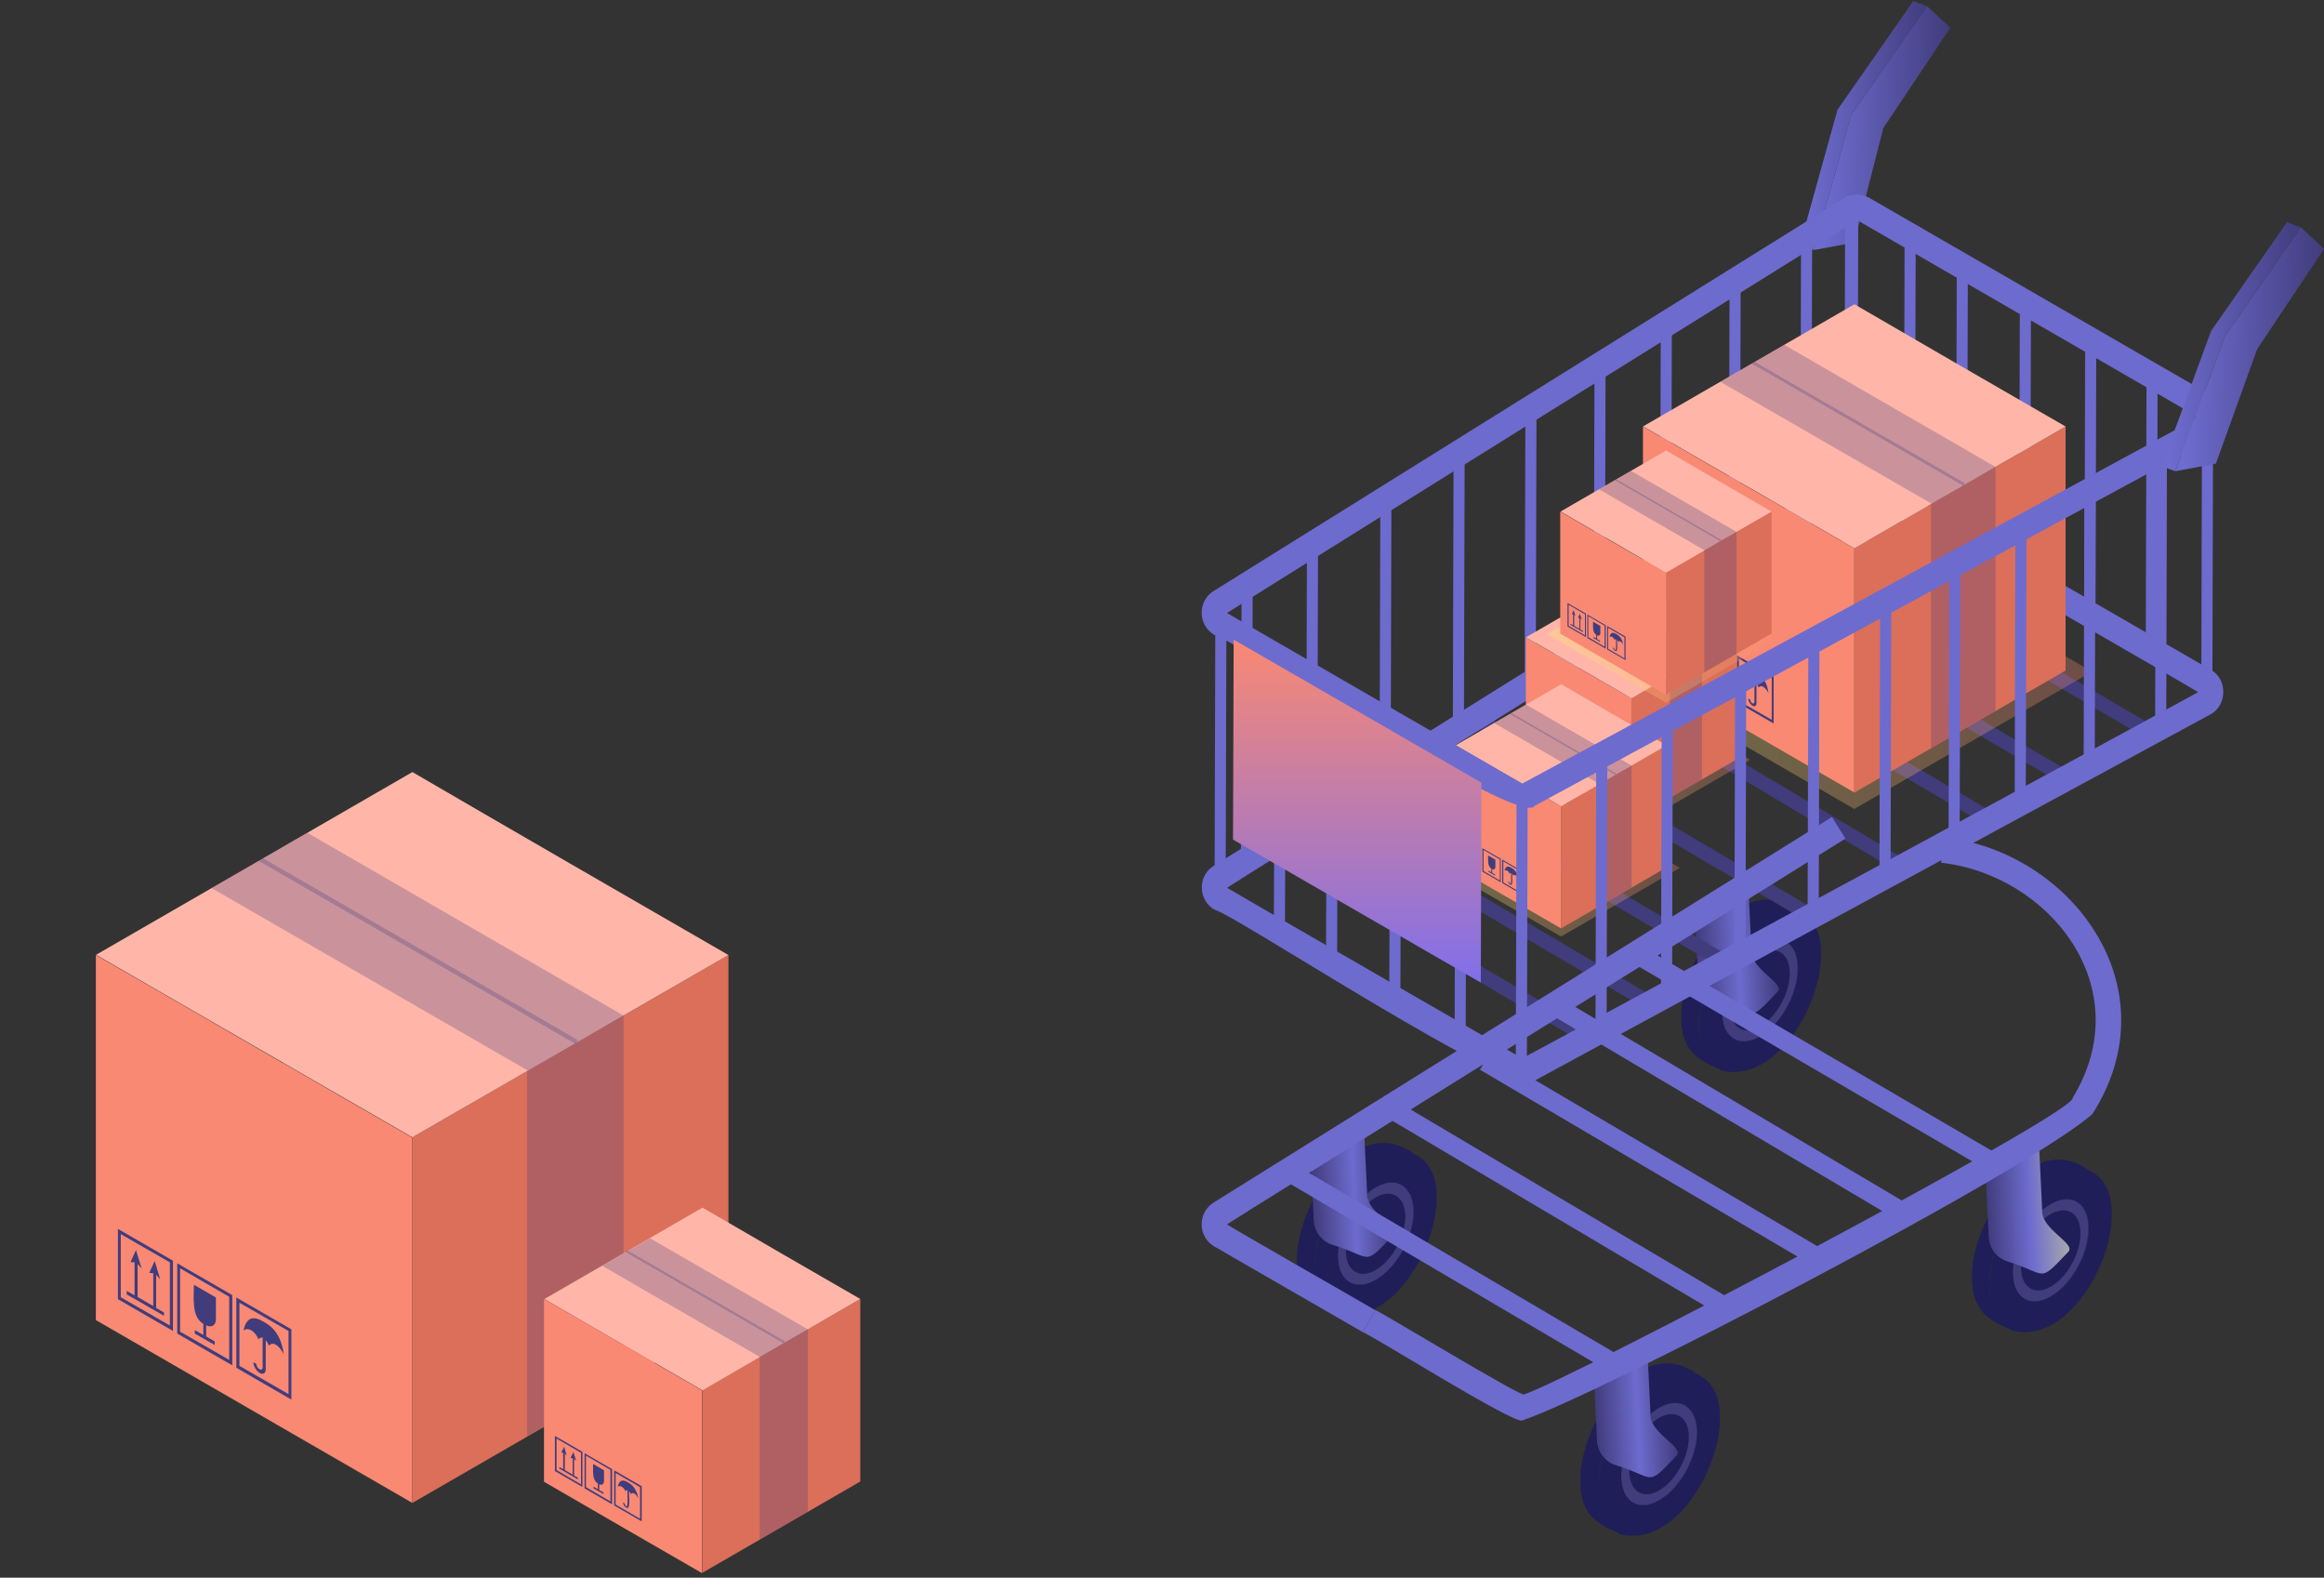<svg width="389" height="264" viewBox="0 0 389 264" fill="none" xmlns="http://www.w3.org/2000/svg">
<rect x="0" y="0" width="389" height="264" fill="#333333" stroke="none"/>
<path d="M326.457 4.644L315.233 21.438L310.351 40.595L303.584 41.842L309.873 19.21L321.999 1.831L322.556 1.035L326.457 4.644Z" fill="url(#paint0_linear_447_3183)"/>
<path d="M322.559 1.037L322.001 1.832L309.875 19.211L303.586 41.843L301.278 40.994L307.567 18.362L320.25 0.188L322.559 1.037Z" fill="url(#paint1_linear_447_3183)"/>
<path d="M264.528 248.395C264.714 253.17 266.996 254.842 270.419 256.301C261.875 249.27 273.311 226.983 284.031 229.875C273.922 222.712 263.918 239.374 264.528 248.395Z" fill="#1F1E58"/>
<path d="M267.446 249.909C267.605 252.907 268.613 255.719 271.426 256.807C280.793 258.77 288.302 244.947 287.877 236.722C287.771 229.93 282.093 227.622 277.051 231.177C271.453 234.812 267.127 243.223 267.446 249.909Z" fill="#1F1E58"/>
<path d="M273.489 251.535C270.87 250.188 270.636 245.42 272.968 240.885C275.3 236.351 279.313 233.766 281.933 235.113C284.552 236.459 284.786 241.227 282.454 245.762C280.122 250.297 276.109 252.881 273.489 251.535Z" fill="#413C7C"/>
<path d="M274.982 251.921C275.937 251.921 276.972 251.576 278.034 250.886C281.536 248.631 284.216 243.404 284.004 239.265C283.898 237.249 283.155 235.79 281.881 235.126C280.607 234.463 278.962 234.702 277.264 235.816C273.762 238.071 271.082 243.298 271.294 247.437C271.4 249.454 272.143 250.913 273.417 251.576C273.921 251.788 274.425 251.921 274.982 251.921ZM278.034 250.833C276.362 251.921 274.717 252.16 273.47 251.497C272.196 250.86 271.453 249.401 271.373 247.384C271.161 243.245 273.841 238.045 277.344 235.79C279.015 234.702 280.66 234.463 281.908 235.126C283.181 235.763 283.924 237.222 284.004 239.239C284.19 243.404 281.51 248.578 278.034 250.833Z" fill="#1F1E58"/>
<path d="M274.41 249.745C272.364 248.693 272.183 244.966 274.005 241.422C275.828 237.877 278.964 235.856 281.01 236.908C283.056 237.96 283.237 241.686 281.415 245.231C279.592 248.776 276.456 250.796 274.41 249.745Z" fill="#1F1E58"/>
<path d="M275.593 250.04C276.336 250.04 277.159 249.775 277.982 249.217C280.715 247.466 282.811 243.38 282.652 240.143C282.572 238.578 281.988 237.437 280.98 236.907C279.998 236.402 278.725 236.588 277.398 237.437C274.665 239.188 272.569 243.274 272.728 246.511C272.807 248.077 273.391 249.217 274.399 249.748C274.744 249.934 275.142 250.04 275.593 250.04ZM279.786 236.641C280.21 236.641 280.609 236.721 280.98 236.933C281.962 237.437 282.546 238.578 282.625 240.143C282.784 243.38 280.688 247.44 277.982 249.191C276.655 250.04 275.408 250.226 274.399 249.722C273.418 249.217 272.834 248.077 272.754 246.511C272.595 243.274 274.691 239.215 277.398 237.464C278.22 236.933 279.043 236.641 279.786 236.641Z" fill="#1F1E58"/>
<path d="M275.463 247.694C274.068 246.978 273.943 244.442 275.182 242.031C276.422 239.62 278.557 238.247 279.952 238.964C281.346 239.681 281.472 242.216 280.232 244.627C278.992 247.038 276.857 248.411 275.463 247.694Z" fill="#1F1E58"/>
<path d="M277.874 247.833C278.404 247.727 278.961 246.294 278.059 246.665C277.582 246.771 277.051 248.098 277.874 247.833ZM276.096 248.364C276.388 248.231 276.706 247.355 276.281 247.302C275.459 246.957 275.008 248.841 276.096 248.364ZM279.837 245.79C280.156 245.551 280.66 244.728 280.315 244.436C279.758 244.092 278.855 246.161 279.837 245.79ZM274.663 247.355C275.273 247.063 275.114 245.604 274.371 246.241C273.973 246.559 274.053 247.621 274.663 247.355ZM280.952 243.004C281.323 242.844 281.721 241.518 281.058 241.624C280.58 241.677 280.182 243.375 280.952 243.004ZM274.398 244.994C274.742 244.808 275.141 243.561 274.53 243.587C274.026 243.614 273.575 245.339 274.398 244.994ZM280.845 240.536C281.456 240.244 281.27 238.732 280.527 239.448C280.156 239.793 280.262 240.801 280.845 240.536ZM275.379 242.181C275.698 241.942 276.175 241.173 275.883 240.854C275.326 240.43 274.371 242.579 275.379 242.181ZM279.519 239.315C279.811 239.183 280.102 238.36 279.731 238.254C278.882 237.909 278.404 239.766 279.519 239.315ZM277.237 240.005C277.741 239.899 278.325 238.546 277.449 238.838C276.971 238.944 276.388 240.271 277.237 240.005Z" fill="#1F1E58"/>
<path d="M277.795 245.792C279.759 244.969 281.006 239.211 277.556 240.857C275.593 241.679 274.345 247.437 277.795 245.792Z" fill="#1F1E58"/>
<path d="M276.256 236.454L275.699 224.859L266.81 230.59L267.314 241.071C267.394 242.901 268.588 244.52 270.312 245.13C277.344 247.253 275.434 249.03 280.634 243.565C281.988 242.132 275.938 239.77 276.256 236.454Z" fill="url(#paint2_linear_447_3183)"/>
<path d="M330.091 214.305C330.277 219.081 332.559 220.752 335.982 222.211C327.437 215.18 338.874 192.893 349.594 195.785C339.511 188.622 329.481 205.284 330.091 214.305Z" fill="#1F1E58"/>
<path d="M333.036 215.819C333.195 218.817 334.203 221.629 337.016 222.717C346.383 224.681 353.892 210.857 353.467 202.632C353.361 195.84 347.683 193.532 342.641 197.087C337.016 200.722 332.691 209.106 333.036 215.819Z" fill="#1F1E58"/>
<path d="M339.048 217.445C336.428 216.098 336.195 211.33 338.527 206.796C340.858 202.261 344.872 199.676 347.491 201.023C350.111 202.369 350.344 207.137 348.013 211.672C345.681 216.207 341.667 218.791 339.048 217.445Z" fill="#413C7C"/>
<path d="M340.572 217.838C341.527 217.838 342.562 217.493 343.623 216.803C347.126 214.548 349.806 209.321 349.594 205.182C349.488 203.165 348.745 201.706 347.471 201.043C346.197 200.38 344.552 200.618 342.854 201.733C339.351 203.988 336.671 209.215 336.884 213.354C336.99 215.37 337.733 216.83 339.006 217.493C339.484 217.705 340.015 217.838 340.572 217.838ZM345.932 200.698C346.489 200.698 346.993 200.804 347.444 201.043C348.718 201.68 349.461 203.139 349.541 205.155C349.753 209.294 347.073 214.495 343.57 216.75C341.899 217.838 340.254 218.077 339.006 217.413C337.733 216.776 336.99 215.317 336.91 213.301C336.698 209.162 339.378 203.961 342.88 201.706C343.968 201.043 345.003 200.698 345.932 200.698Z" fill="#1F1E58"/>
<path d="M339.969 215.647C337.922 214.595 337.741 210.869 339.564 207.324C341.386 203.779 344.523 201.758 346.569 202.81C348.615 203.862 348.796 207.588 346.973 211.133C345.151 214.678 342.015 216.699 339.969 215.647Z" fill="#1F1E58"/>
<path d="M341.156 215.946C341.899 215.946 342.722 215.681 343.544 215.124C346.277 213.373 348.373 209.287 348.214 206.05C348.135 204.484 347.551 203.343 346.542 202.813C345.561 202.309 344.287 202.494 342.96 203.343C340.227 205.095 338.131 209.18 338.29 212.417C338.37 213.983 338.954 215.124 339.962 215.654C340.307 215.84 340.731 215.946 341.156 215.946ZM345.348 202.547C345.773 202.547 346.171 202.627 346.542 202.839C347.524 203.343 348.108 204.484 348.188 206.05C348.347 209.287 346.251 213.346 343.544 215.097C342.217 215.946 340.97 216.132 339.962 215.628C338.98 215.124 338.396 213.983 338.317 212.417C338.158 209.18 340.254 205.121 342.96 203.37C343.809 202.839 344.605 202.547 345.348 202.547Z" fill="#1F1E58"/>
<path d="M343.438 213.242C345.296 212.048 346.702 209.288 346.596 207.086C346.49 204.884 344.898 204.061 343.04 205.255C341.183 206.449 339.777 209.209 339.883 211.411C339.989 213.613 341.581 214.436 343.438 213.242Z" fill="#1F1E58"/>
<path d="M343.463 213.747C343.994 213.641 344.551 212.208 343.649 212.579C343.172 212.686 342.614 214.012 343.463 213.747ZM341.659 214.278C341.951 214.145 342.269 213.269 341.845 213.216C341.022 212.871 340.598 214.755 341.659 214.278ZM345.4 211.704C345.719 211.465 346.223 210.642 345.878 210.351C345.347 210.006 344.419 212.075 345.4 211.704ZM340.226 213.243C340.836 212.951 340.677 211.492 339.934 212.128C339.536 212.473 339.616 213.535 340.226 213.243ZM346.541 208.918C346.913 208.758 347.311 207.432 346.648 207.538C346.17 207.591 345.745 209.263 346.541 208.918ZM339.961 210.908C340.306 210.722 340.704 209.475 340.094 209.501C339.589 209.528 339.138 211.253 339.961 210.908ZM346.409 206.45C347.019 206.158 346.833 204.646 346.09 205.362C345.719 205.707 345.825 206.715 346.409 206.45ZM340.943 208.095C341.261 207.856 341.739 207.087 341.447 206.768C340.89 206.344 339.961 208.493 340.943 208.095ZM345.082 205.229C345.374 205.097 345.666 204.274 345.294 204.168C344.472 203.823 343.968 205.68 345.082 205.229ZM342.827 205.919C343.331 205.813 343.915 204.46 343.039 204.752C342.535 204.831 341.951 206.185 342.827 205.919Z" fill="#1F1E58"/>
<path d="M343.358 211.705C344.499 210.962 345.375 209.264 345.322 207.884C345.242 206.531 344.261 206 343.12 206.743C341.156 207.593 339.935 213.351 343.358 211.705Z" fill="#1F1E58"/>
<path d="M341.819 202.364L341.261 190.77L332.372 196.5L332.877 206.981C332.956 208.811 334.15 210.43 335.875 211.04C342.907 213.163 340.996 214.94 346.197 209.475C347.55 208.042 341.5 205.681 341.819 202.364Z" fill="url(#paint3_linear_447_3183)"/>
<path d="M217.103 211.512C217.288 216.288 219.57 217.959 222.993 219.418C214.449 212.387 225.886 190.1 236.605 192.992C226.496 185.829 216.492 202.491 217.103 211.512Z" fill="#1F1E58"/>
<path d="M220.024 213.026C220.183 216.024 221.191 218.836 224.004 219.924C233.371 221.888 240.88 208.064 240.455 199.839C240.349 193.047 234.671 190.739 229.629 194.294C224.004 197.956 219.706 206.34 220.024 213.026Z" fill="#1F1E58"/>
<path d="M226.044 214.648C223.424 213.301 223.191 208.534 225.523 203.999C227.854 199.464 231.868 196.879 234.487 198.226C237.107 199.572 237.34 204.34 235.009 208.875C232.677 213.41 228.663 215.995 226.044 214.648Z" fill="#413C7C"/>
<path d="M227.56 215.046C228.515 215.046 229.55 214.701 230.612 214.011C234.114 211.756 236.794 206.529 236.582 202.39C236.476 200.374 235.733 198.915 234.459 198.251C233.186 197.588 231.54 197.827 229.842 198.941C226.34 201.196 223.66 206.423 223.872 210.562C223.978 212.579 224.721 214.038 225.995 214.701C226.499 214.913 227.003 215.046 227.56 215.046ZM230.612 213.958C228.94 215.046 227.295 215.285 226.048 214.622C224.774 213.985 224.031 212.526 223.952 210.509C223.739 206.37 226.419 201.17 229.922 198.915C231.593 197.827 233.239 197.588 234.486 198.251C235.759 198.888 236.502 200.347 236.582 202.364C236.768 206.529 234.088 211.73 230.612 213.958Z" fill="#1F1E58"/>
<path d="M230.532 212.334C233.265 210.582 235.362 206.497 235.202 203.26C235.043 200.023 232.708 198.802 229.975 200.58C227.242 202.331 225.146 206.417 225.305 209.654C225.464 212.891 227.799 214.085 230.532 212.334Z" fill="#1F1E58"/>
<path d="M228.144 213.157C228.887 213.157 229.71 212.892 230.532 212.335C233.265 210.583 235.362 206.498 235.202 203.261C235.123 201.695 234.539 200.554 233.531 200.024C232.549 199.52 231.275 199.705 229.949 200.554C227.216 202.305 225.119 206.391 225.279 209.628C225.358 211.194 225.942 212.335 226.95 212.865C227.322 213.051 227.72 213.157 228.144 213.157ZM230.532 212.308C229.206 213.157 227.959 213.343 226.95 212.839C225.968 212.335 225.385 211.194 225.305 209.628C225.146 206.391 227.242 202.332 229.949 200.581C231.275 199.732 232.522 199.546 233.531 200.05C234.513 200.554 235.096 201.695 235.176 203.261C235.335 206.498 233.265 210.557 230.532 212.308Z" fill="#1F1E58"/>
<path d="M230.45 210.449C232.307 209.255 233.714 206.495 233.608 204.293C233.502 202.091 231.909 201.268 230.052 202.462C228.195 203.656 226.788 206.416 226.894 208.618C227.001 210.82 228.593 211.643 230.45 210.449Z" fill="#1F1E58"/>
<path d="M230.451 210.954C230.981 210.848 231.539 209.415 230.637 209.786C230.159 209.893 229.628 211.219 230.451 210.954ZM228.673 211.485C228.965 211.352 229.283 210.476 228.859 210.423C228.036 210.078 227.585 211.962 228.673 211.485ZM232.414 208.911C232.733 208.672 233.237 207.849 232.892 207.558C232.335 207.213 231.433 209.309 232.414 208.911ZM227.24 210.476C227.85 210.184 227.691 208.725 226.948 209.362C226.55 209.68 226.63 210.742 227.24 210.476ZM233.529 206.125C233.847 205.939 233.927 205.488 233.98 205.143C234.006 204.294 233.157 204.931 233.157 205.435C233.051 205.78 233.078 206.417 233.529 206.125ZM226.948 208.115C227.293 207.929 227.691 206.682 227.081 206.708C226.603 206.735 226.152 208.46 226.948 208.115ZM233.423 203.657C234.033 203.365 233.847 201.853 233.104 202.569C232.733 202.914 232.839 203.922 233.423 203.657ZM227.957 205.302C228.275 205.063 228.753 204.294 228.461 203.975C227.903 203.551 226.948 205.7 227.957 205.302ZM232.096 202.436C232.388 202.304 232.68 201.481 232.308 201.375C231.459 201.03 230.981 202.887 232.096 202.436ZM229.814 203.126C230.318 203.02 230.902 201.667 230.026 201.959C229.549 202.065 228.965 203.418 229.814 203.126Z" fill="#1F1E58"/>
<path d="M230.374 208.912C231.515 208.169 232.391 206.471 232.338 205.091C232.258 203.738 231.276 203.208 230.135 203.95C228.145 204.826 226.925 210.558 230.374 208.912Z" fill="#1F1E58"/>
<path d="M228.834 199.575L228.277 187.98L219.388 193.711L219.892 204.192C219.972 206.022 221.166 207.641 222.891 208.251C229.922 210.374 228.012 212.151 233.212 206.686C234.566 205.253 228.516 202.892 228.834 199.575Z" fill="url(#paint4_linear_447_3183)"/>
<path d="M281.427 170.785C281.613 175.561 283.895 177.233 287.318 178.692C278.773 171.661 290.21 149.374 300.93 152.266C290.847 145.102 280.817 161.764 281.427 170.785Z" fill="#1F1E58"/>
<path d="M284.372 172.299C284.531 175.297 285.539 178.11 288.352 179.198C297.718 181.161 305.228 167.338 304.803 159.113C304.697 152.321 299.019 150.012 293.977 153.568C288.352 157.202 284.027 165.587 284.372 172.299Z" fill="#1F1E58"/>
<path d="M290.384 173.921C287.764 172.575 287.531 167.807 289.862 163.272C292.194 158.737 296.208 156.153 298.827 157.499C301.447 158.846 301.68 163.614 299.349 168.149C297.017 172.683 293.003 175.268 290.384 173.921Z" fill="#413C7C"/>
<path d="M291.908 174.31C292.863 174.31 293.898 173.965 294.959 173.276C298.462 171.02 301.142 165.794 300.93 161.655C300.823 159.638 300.081 158.179 298.807 157.516C297.533 156.852 295.888 157.091 294.19 158.205C290.687 160.461 288.007 165.687 288.22 169.826C288.326 171.843 289.069 173.302 290.342 173.965C290.82 174.178 291.351 174.31 291.908 174.31ZM297.268 157.171C297.825 157.171 298.329 157.277 298.78 157.516C300.054 158.152 300.797 159.612 300.877 161.628C301.089 165.767 298.409 170.967 294.906 173.223C293.235 174.31 291.589 174.549 290.342 173.886C289.069 173.249 288.326 171.79 288.246 169.773C288.034 165.634 290.714 160.434 294.216 158.179C295.304 157.516 296.339 157.171 297.268 157.171Z" fill="#1F1E58"/>
<path d="M291.305 172.131C289.258 171.079 289.077 167.353 290.9 163.808C292.722 160.264 295.858 158.243 297.905 159.295C299.951 160.347 300.132 164.073 298.309 167.618C296.487 171.162 293.351 173.183 291.305 172.131Z" fill="#1F1E58"/>
<path d="M292.488 172.427C293.231 172.427 294.054 172.161 294.876 171.604C297.609 169.853 299.705 165.767 299.546 162.53C299.467 160.965 298.883 159.824 297.875 159.293C296.893 158.789 295.619 158.975 294.292 159.824C291.559 161.575 289.463 165.661 289.622 168.898C289.702 170.463 290.286 171.604 291.294 172.135C291.639 172.32 292.063 172.427 292.488 172.427ZM296.68 159.028C297.105 159.028 297.503 159.107 297.875 159.32C298.856 159.824 299.44 160.965 299.52 162.53C299.679 165.767 297.583 169.826 294.876 171.578C293.549 172.427 292.302 172.612 291.294 172.108C290.312 171.604 289.728 170.463 289.649 168.898C289.49 165.661 291.586 161.602 294.292 159.85C295.141 159.32 295.938 159.028 296.68 159.028Z" fill="#1F1E58"/>
<path d="M294.774 169.722C296.632 168.528 298.038 165.769 297.932 163.566C297.826 161.364 296.234 160.542 294.376 161.736C292.519 162.93 291.112 165.689 291.219 167.892C291.325 170.094 292.917 170.916 294.774 169.722Z" fill="#1F1E58"/>
<path d="M294.799 170.227C295.33 170.121 295.887 168.688 294.985 169.06C294.507 169.166 293.95 170.493 294.799 170.227ZM292.995 170.758C293.287 170.625 293.605 169.75 293.181 169.697C292.358 169.352 291.934 171.236 292.995 170.758ZM296.736 168.184C297.055 167.945 297.559 167.123 297.214 166.831C296.683 166.486 295.755 168.556 296.736 168.184ZM291.562 169.723C292.172 169.431 292.013 167.972 291.27 168.609C290.872 168.954 290.952 170.015 291.562 169.723ZM297.877 165.398C298.249 165.239 298.647 163.912 297.983 164.018C297.506 164.071 297.081 165.743 297.877 165.398ZM291.297 167.388C291.642 167.202 292.04 165.955 291.429 165.982C290.925 166.008 290.474 167.733 291.297 167.388ZM297.745 162.93C298.355 162.639 298.169 161.126 297.426 161.843C297.055 162.187 297.161 163.196 297.745 162.93ZM292.279 164.576C292.597 164.337 293.075 163.567 292.783 163.249C292.226 162.824 291.297 164.974 292.279 164.576ZM296.418 161.71C296.71 161.577 297.002 160.755 296.63 160.648C295.808 160.304 295.304 162.161 296.418 161.71ZM294.163 162.4C294.667 162.294 295.25 160.94 294.375 161.232C293.871 161.312 293.287 162.665 294.163 162.4Z" fill="#1F1E58"/>
<path d="M294.693 168.186C296.657 167.364 297.904 161.606 294.455 163.251C292.491 164.074 291.27 169.832 294.693 168.186Z" fill="#1F1E58"/>
<path d="M293.155 158.848L292.597 147.254L283.708 152.985L284.212 163.465C284.292 165.296 285.486 166.914 287.211 167.524C294.243 169.647 292.332 171.425 297.533 165.959C298.886 164.526 292.836 162.165 293.155 158.848Z" fill="url(#paint5_linear_447_3183)"/>
<path d="M254.508 134.444L255.039 134.445L254.91 178.887L254.379 178.885L254.508 134.444Z" fill="white"/>
<path d="M349.021 58.55L350.879 58.555L350.755 102.996L348.898 102.991L349.021 58.55Z" fill="#6D6BCE"/>
<path d="M338.088 52.053L339.945 52.059L339.822 96.5L337.964 96.495L338.088 52.053Z" fill="#6D6BCE"/>
<path d="M327.529 45.733L329.387 45.738L329.262 90.18L327.405 90.174L327.529 45.733Z" fill="#6D6BCE"/>
<path d="M318.799 40.51L320.656 40.516L320.532 84.957L318.674 84.952L318.799 40.51Z" fill="#6D6BCE"/>
<path d="M308.85 33.397L310.707 33.402L310.583 77.844L308.725 77.838L308.85 33.397Z" fill="#6D6BCE"/>
<path d="M359.291 63.382L361.148 63.387L361.025 107.828L359.167 107.823L359.291 63.382Z" fill="#6D6BCE"/>
<path d="M207.826 97.183L209.684 97.188L209.56 143.804L207.702 143.8L207.826 97.183Z" fill="#6D6BCE"/>
<path d="M218.76 91.452L220.617 91.457L220.494 138.074L218.637 138.069L218.76 91.452Z" fill="#6D6BCE"/>
<path d="M231.045 83.198L232.902 83.203L232.778 129.82L230.921 129.815L231.045 83.198Z" fill="#6D6BCE"/>
<path d="M243.303 75.718L245.16 75.723L245.037 122.34L243.18 122.335L243.303 75.718Z" fill="#6D6BCE"/>
<path d="M255.326 67.89L257.184 67.894L257.06 114.511L255.203 114.507L255.326 67.89Z" fill="#6D6BCE"/>
<path d="M266.893 60.698L268.75 60.703L268.626 107.32L266.769 107.315L266.893 60.698Z" fill="#6D6BCE"/>
<path d="M277.986 53.882L279.844 53.887L279.72 100.504L277.862 100.499L277.986 53.882Z" fill="#6D6BCE"/>
<path d="M289.502 46.956L291.359 46.961L291.236 93.578L289.378 93.573L289.502 46.956Z" fill="#6D6BCE"/>
<path d="M301.467 39.475L303.324 39.48L303.2 86.097L301.343 86.093L301.467 39.475Z" fill="#6D6BCE"/>
<path d="M309.189 34.323L311.047 34.328L310.924 80.945L309.066 80.94L309.189 34.323Z" fill="#6D6BCE"/>
<path d="M299.726 85.785L359.773 121.082L358.563 123.141L298.515 87.844L299.726 85.785Z" fill="#413C7C"/>
<path d="M286.905 94.148L346.953 129.445L345.743 131.504L285.695 96.207L286.905 94.148Z" fill="#413C7C"/>
<path d="M274.468 101.18L334.516 136.477L333.305 138.535L273.258 103.238L274.468 101.18Z" fill="#413C7C"/>
<path d="M260.886 109.252L319.129 143.953L317.906 146.005L259.663 111.303L260.886 109.252Z" fill="#413C7C"/>
<path d="M248.069 119.415L303.438 151.988L302.226 154.046L246.858 121.473L248.069 119.415Z" fill="#413C7C"/>
<path d="M235.069 128.005L290.438 160.578L289.226 162.636L233.858 130.063L235.069 128.005Z" fill="#413C7C"/>
<path d="M221.862 134.509L277.23 167.082L276.019 169.14L220.651 136.567L221.862 134.509Z" fill="#413C7C"/>
<path d="M210.983 139.954L266.352 172.527L265.141 174.585L209.772 142.012L210.983 139.954Z" fill="#413C7C"/>
<path d="M215.46 194.114L270.828 226.688L269.213 229.432L213.845 196.858L215.46 194.114Z" fill="#6D6BCE"/>
<path d="M233.142 183.893L289.578 217.316L287.955 220.056L231.519 186.632L233.142 183.893Z" fill="#6D6BCE"/>
<path d="M249.339 176.259L304.707 208.832L303.092 211.576L247.724 179.003L249.339 176.259Z" fill="#6D6BCE"/>
<path d="M261.091 166.967L318.891 201.215L317.267 203.954L259.468 169.706L261.091 166.967Z" fill="#6D6BCE"/>
<path d="M274.692 158.279L334.195 193.027L332.59 195.777L273.086 161.028L274.692 158.279Z" fill="#6D6BCE"/>
<path d="M256.885 180.818L369.922 119.582C372.814 118.123 372.92 113.612 370.028 112.074L312.952 79.121C311.572 78.325 309.874 78.351 308.521 79.2L203.179 144.867C201.879 145.663 201.136 147.069 201.162 148.582C201.189 150.094 201.985 151.474 203.312 152.243C205.859 152.509 254.788 184.719 256.885 180.818ZM310.829 82.809C310.856 82.835 367.958 115.735 367.931 115.815C367.985 115.894 254.815 177.13 254.789 177.104C254.762 177.051 205.355 148.608 205.381 148.555C205.328 148.476 310.829 82.756 310.829 82.809Z" fill="#6D6BCE"/>
<path d="M228.12 222.922L203.283 208.594C201.957 207.825 201.161 206.472 201.134 204.933C201.108 203.421 201.877 202.014 203.151 201.218L306.635 136.719L308.891 140.327C308.891 140.354 205.327 204.8 205.38 204.88C205.327 204.986 230.216 219.207 230.242 219.26L228.12 222.922Z" fill="#6D6BCE"/>
<path d="M254.841 237.677C253.938 238.685 229.341 223.243 228.12 222.925L230.243 219.237C230.509 219.157 254.788 233.883 255.079 233.325C261.368 231.574 347.711 186.151 346.915 183.737C358.166 165.27 343.041 146.406 324.918 144.363L325.422 140.145C346.358 142.4 363.871 165.032 350.232 186.417C339.406 196.021 267.444 233.458 254.841 237.677Z" fill="#6D6BCE"/>
<path opacity="0.3" d="M310.378 135.364L270.576 112.387L310.378 89.41L350.18 112.387L310.378 135.364Z" fill="url(#paint6_linear_447_3183)"/>
<path d="M310.375 91.774V132.607C300.212 126.744 285.167 118.041 275.005 112.178V71.371C279.436 73.918 291.668 80.976 295.914 83.443H295.94C295.94 83.443 310.348 91.774 310.375 91.774Z" fill="#F98973"/>
<path d="M345.746 71.371V112.204C335 118.413 321.149 126.425 310.376 132.634V91.774L323.218 84.345L324.121 83.815L330.621 80.074C332.877 78.827 343.305 72.777 345.746 71.371Z" fill="#DB6F5A"/>
<path d="M345.746 71.37C343.252 72.803 332.93 78.773 330.648 80.073L324.147 83.814L323.324 84.291L310.402 91.747C300.239 85.883 285.194 77.207 275.032 71.344C285.805 65.135 299.656 57.123 310.402 50.914C320.512 56.804 335.583 65.507 345.746 71.37Z" fill="#FFB6A8"/>
<path d="M283.633 105.54L277.477 101.984V109.839L283.633 113.394V105.54ZM277.795 102.568L283.288 105.726V112.784L277.795 109.626V102.568Z" fill="#413C7C"/>
<path d="M290.266 109.388L284.11 105.832V113.686L290.266 117.242V109.388ZM284.428 106.389L289.921 109.573V116.632L284.428 113.474V106.389Z" fill="#413C7C"/>
<path d="M296.875 113.208L290.719 109.652V117.507L296.875 121.062V113.208ZM291.064 110.236L296.557 113.394V120.452L291.064 117.294V110.236Z" fill="#413C7C"/>
<path d="M281.749 110.822V107.134L282.2 107.611L281.59 105.568L280.98 106.895L281.431 106.948V110.61L279.68 109.601V105.913L280.131 106.417L279.494 104.348L278.884 105.701L279.335 105.727V109.416L278.459 108.912V109.31L282.625 111.698V111.326L281.749 110.822Z" fill="#413C7C"/>
<path d="M288.438 112.07V109.656L285.97 108.223C285.996 109.549 285.651 111.778 287.031 112.601V113.848L286.076 113.291V113.689L288.305 114.962V114.564L287.35 114.007V112.76C287.96 113.078 288.438 112.76 288.438 112.07Z" fill="#413C7C"/>
<path d="M293.795 112.382C292.388 111.506 291.804 112.116 291.513 113.337C292.176 112.833 292.999 113.708 293.184 114.345C293.29 114.16 293.476 114.106 293.662 114.133V117.476C293.582 118.087 292.892 117.423 292.972 117.078L292.627 116.893C292.627 117.317 292.945 117.848 293.317 118.087C293.688 118.299 294.007 118.14 294.007 117.689V114.425C294.139 114.584 294.272 114.796 294.352 115.035C294.936 114.398 295.678 115.327 296.023 115.99C295.811 114.425 295.201 113.125 293.795 112.382Z" fill="#413C7C"/>
<path opacity="0.28" d="M334.02 78.137V118.97C331.393 120.482 325.9 123.666 323.22 125.205V84.372L324.122 83.841L330.623 80.1C330.65 80.1 333.993 78.137 334.02 78.137Z" fill="#413C7C"/>
<path opacity="0.28" d="M334.02 78.137L330.65 80.074L324.149 83.815L323.326 84.292L287.956 63.889C290.583 62.377 296.075 59.219 298.676 57.707L334.02 78.137Z" fill="#413C7C"/>
<g opacity="0.28">
<path d="M293.537 60.45L328.902 80.867L328.65 81.304L293.285 60.887L293.537 60.45Z" fill="#413C7C"/>
</g>
<path opacity="0.3" d="M273.072 138.633L253.171 127.145L273.072 115.656L292.973 127.145L273.072 138.633Z" fill="url(#paint7_linear_447_3183)"/>
<path d="M273.07 116.852V137.282C268.002 134.364 260.466 130.012 255.398 127.067V106.664C257.627 107.938 263.73 111.466 265.853 112.713C265.826 112.687 273.044 116.852 273.07 116.852Z" fill="#F98973"/>
<path d="M290.742 106.637V127.04C285.356 130.144 278.457 134.151 273.07 137.255V116.825L279.492 113.111L279.943 112.845L283.18 110.961C284.321 110.351 289.522 107.353 290.742 106.637Z" fill="#DB6F5A"/>
<path d="M290.742 106.637C289.495 107.353 284.347 110.325 283.206 110.988L279.969 112.872L279.545 113.111L273.097 116.852C268.029 113.933 260.493 109.582 255.425 106.637C260.811 103.532 267.737 99.526 273.097 96.422C278.138 99.367 285.674 103.718 290.742 106.637Z" fill="#FFB6A8"/>
<path d="M259.699 123.715L256.621 121.938V125.865L259.699 127.642V123.715ZM256.78 122.229L259.513 123.821V127.351L256.78 125.758V122.229Z" fill="#413C7C"/>
<path d="M262.988 125.629L259.91 123.852V127.779L262.988 129.556V125.629ZM260.096 124.143L262.829 125.736V129.265L260.096 127.673V124.143Z" fill="#413C7C"/>
<path d="M266.305 127.567L263.227 125.789V129.716L266.305 131.494V127.567ZM263.412 126.054L266.145 127.646V131.176L263.412 129.584V126.054Z" fill="#413C7C"/>
<path d="M258.74 126.347V124.517L258.979 124.755L258.661 123.747L258.369 124.41H258.581V126.268L257.705 125.764V123.906L257.918 124.145L257.626 123.137L257.307 123.8L257.546 123.827V125.657L257.095 125.419V125.604L259.191 126.798V126.613L258.74 126.347Z" fill="#413C7C"/>
<path d="M262.086 126.985V125.791L260.865 125.074C260.892 125.738 260.706 126.852 261.396 127.25V127.887L260.918 127.622V127.807L262.033 128.444V128.258L261.555 127.993V127.356C261.847 127.489 262.086 127.33 262.086 126.985Z" fill="#413C7C"/>
<path d="M264.766 127.146C264.05 126.695 263.758 127.013 263.625 127.624C263.97 127.385 264.368 127.809 264.474 128.128C264.527 128.022 264.607 127.995 264.713 128.022C264.66 128.154 264.899 130.755 264.368 129.481L264.209 129.375C264.209 129.587 264.368 129.852 264.554 129.959C265.164 130.33 264.793 128.313 264.899 128.128C264.978 128.207 265.031 128.313 265.084 128.446C265.376 128.128 265.748 128.579 265.934 128.924C265.774 128.181 265.483 127.517 264.766 127.146Z" fill="#413C7C"/>
<path opacity="0.28" d="M284.879 110.031V130.434C283.552 131.204 280.819 132.796 279.492 133.565V113.136L279.943 112.87L283.181 110.986C283.207 111.013 284.879 110.031 284.879 110.031Z" fill="#413C7C"/>
<path opacity="0.28" d="M284.879 110.032L283.207 111.014L279.97 112.898L279.545 113.136L261.874 102.921C263.2 102.152 265.933 100.587 267.233 99.844L284.879 110.032Z" fill="#413C7C"/>
<g opacity="0.28">
<path d="M264.642 101.168L282.336 111.383L282.203 111.613L264.509 101.397L264.642 101.168Z" fill="#413C7C"/>
</g>
<path opacity="0.3" d="M261.291 156.707L241.39 145.219L261.291 133.73L281.191 145.219L261.291 156.707Z" fill="url(#paint8_linear_447_3183)"/>
<path d="M261.293 134.926V155.356C256.225 152.437 248.689 148.086 243.621 145.141V124.711C245.85 125.984 251.953 129.513 254.076 130.76C254.049 130.76 261.266 134.926 261.293 134.926Z" fill="#F98973"/>
<path d="M278.965 124.711V145.141C273.578 148.245 266.679 152.251 261.293 155.356V134.926L267.714 131.211L268.165 130.946L271.403 129.062C272.544 128.425 277.744 125.427 278.965 124.711Z" fill="#DB6F5A"/>
<path d="M278.965 124.711C277.718 125.427 272.57 128.399 271.429 129.062L268.192 130.946L267.767 131.185L261.319 134.926C256.251 132.007 248.716 127.656 243.647 124.711C249.034 121.607 255.959 117.6 261.319 114.496C266.361 117.441 273.897 121.792 278.965 124.711Z" fill="#FFB6A8"/>
<path d="M247.891 141.797L244.813 140.02V143.947L247.891 145.724V141.797ZM244.998 140.311L247.731 141.903V145.433L244.998 143.84V140.311Z" fill="#413C7C"/>
<path d="M251.207 143.707L248.129 141.93V145.857L251.207 147.635V143.707ZM248.315 142.222L251.048 143.814V147.343L248.315 145.751V142.222Z" fill="#413C7C"/>
<path d="M254.523 145.618L251.445 143.84V147.767L254.523 149.545V145.618ZM251.631 144.132L254.364 145.724V149.253L251.631 147.661V144.132Z" fill="#413C7C"/>
<path d="M246.959 144.422V142.591L247.198 142.83L246.879 141.795L246.588 142.485H246.8V144.342L245.924 143.838V141.98L246.136 142.219L245.845 141.211L245.526 141.874L245.765 141.901V143.732L245.314 143.493V143.679L247.41 144.873V144.687L246.959 144.422Z" fill="#413C7C"/>
<path d="M250.305 145.055V143.861L249.084 143.145C249.111 143.808 248.925 144.922 249.615 145.32V145.957L249.137 145.692V145.878L250.252 146.514V146.329L249.774 146.063V145.426C250.066 145.559 250.305 145.4 250.305 145.055Z" fill="#413C7C"/>
<path d="M252.985 145.22C252.268 144.769 251.976 145.088 251.844 145.698C252.189 145.459 252.587 145.884 252.693 146.202C252.746 146.096 252.826 146.069 252.932 146.096C252.879 146.228 253.117 148.829 252.587 147.555L252.428 147.449C252.428 147.661 252.587 147.927 252.773 148.033C253.383 148.404 253.011 146.388 253.117 146.202C253.197 146.282 253.25 146.388 253.303 146.52C253.595 146.202 253.967 146.653 254.152 146.998C253.993 146.255 253.701 145.592 252.985 145.22Z" fill="#413C7C"/>
<path opacity="0.28" d="M273.098 128.105V148.509C271.771 149.278 269.038 150.87 267.711 151.639V131.21L268.162 130.944L271.399 129.061C271.426 129.087 273.098 128.105 273.098 128.105Z" fill="#413C7C"/>
<path opacity="0.28" d="M273.098 128.102L271.426 129.084L268.189 130.968L267.764 131.207L250.092 120.992C251.419 120.222 254.152 118.657 255.452 117.914L273.098 128.102Z" fill="#413C7C"/>
<g opacity="0.28">
<path d="M252.861 119.242L270.555 129.457L270.422 129.687L252.728 119.472L252.861 119.242Z" fill="#413C7C"/>
</g>
<path opacity="0.3" d="M278.857 117.594L258.956 106.106L278.857 94.617L298.758 106.106L278.857 117.594Z" fill="url(#paint9_linear_447_3183)"/>
<path d="M278.828 95.813V116.243C273.76 113.325 266.224 108.973 261.156 106.028V85.625C263.385 86.898 269.488 90.427 271.611 91.674C271.611 91.648 278.828 95.813 278.828 95.813Z" fill="#F98973"/>
<path d="M296.527 85.598V106.001C291.141 109.105 284.242 113.111 278.855 116.216V95.786L285.277 92.072L285.728 91.806L288.965 89.922C290.079 89.312 295.307 86.314 296.527 85.598Z" fill="#DB6F5A"/>
<path d="M296.527 85.598C295.28 86.314 290.133 89.286 288.992 89.949L285.754 91.833L285.33 92.072L278.882 95.813C273.814 92.894 266.278 88.543 261.21 85.598C266.596 82.493 273.522 78.487 278.882 75.383C283.923 78.328 291.459 82.679 296.527 85.598Z" fill="#FFB6A8"/>
<path d="M265.457 102.684L262.379 100.906V104.833L265.457 106.611V102.684ZM262.565 101.198L265.298 102.79V106.319L262.565 104.727V101.198Z" fill="#413C7C"/>
<path d="M268.773 104.618L265.695 102.84V106.767L268.773 108.545V104.618ZM265.855 103.105L268.588 104.697V108.226L265.855 106.634V103.105Z" fill="#413C7C"/>
<path d="M272.09 106.532L269.012 104.754V108.681L272.09 110.459V106.532ZM269.171 105.046L271.904 106.638V110.167L269.171 108.575V105.046Z" fill="#413C7C"/>
<path d="M264.529 105.339V103.481L264.767 103.72L264.449 102.712L264.131 103.375L264.369 103.402V105.233L263.494 104.728V102.871L263.706 103.136L263.414 102.102L263.096 102.765L263.308 102.791V104.622L262.883 104.384V104.569L264.953 105.763V105.578L264.529 105.339Z" fill="#413C7C"/>
<path d="M267.871 105.946V104.752L266.651 104.035C266.677 104.699 266.491 105.813 267.181 106.211V106.848L266.704 106.582V106.768L267.818 107.405V107.219L267.34 106.954V106.317C267.632 106.45 267.871 106.291 267.871 105.946Z" fill="#413C7C"/>
<path d="M270.551 106.103C269.835 105.652 269.543 105.97 269.41 106.581C269.755 106.342 270.153 106.766 270.259 107.085C270.312 106.979 270.392 106.952 270.498 106.979C270.445 107.111 270.684 109.712 270.153 108.438L269.994 108.332C269.994 108.544 270.153 108.81 270.339 108.916C270.949 109.287 270.578 107.271 270.684 107.085C270.764 107.164 270.817 107.271 270.87 107.403C271.162 107.085 271.533 107.536 271.719 107.881C271.56 107.138 271.268 106.474 270.551 106.103Z" fill="#413C7C"/>
<path opacity="0.28" d="M290.664 88.992V109.395C289.337 110.165 286.604 111.757 285.278 112.526V92.097L285.729 91.831L288.966 89.947C288.966 89.974 290.664 88.992 290.664 88.992Z" fill="#413C7C"/>
<path opacity="0.28" d="M290.664 88.993L288.992 89.975L285.755 91.859L285.331 92.097L267.659 81.882C268.985 81.113 271.718 79.548 273.019 78.805L290.664 88.993Z" fill="#413C7C"/>
<g opacity="0.28">
<path d="M270.407 80.121L288.102 90.336L287.969 90.566L270.275 80.351L270.407 80.121Z" fill="#413C7C"/>
</g>
<path d="M68.988 190.353V251.473C53.776 242.696 31.256 229.67 16.044 220.893V159.812C22.677 163.625 40.987 174.189 47.342 177.882H47.382C47.382 177.882 68.949 190.353 68.988 190.353Z" fill="#F98973"/>
<path d="M121.93 159.812V220.933C105.844 230.226 85.111 242.22 68.986 251.513V190.353L88.209 179.233L89.56 178.438L99.291 172.839C102.667 170.972 118.276 161.917 121.93 159.812Z" fill="#DB6F5A"/>
<path d="M121.93 159.811C118.196 161.956 102.746 170.891 99.33 172.837L89.599 178.437L88.368 179.152L69.026 190.312C53.814 181.535 31.294 168.548 16.082 159.771C32.207 150.478 52.94 138.485 69.026 129.191C84.158 138.008 106.718 151.034 121.93 159.811Z" fill="#FFB6A8"/>
<path d="M28.953 210.959L19.739 205.637V217.393L28.953 222.715V210.959ZM20.215 206.51L28.437 211.237V221.802L20.215 217.075V206.51Z" fill="#413C7C"/>
<path d="M38.883 216.717L29.668 211.395V223.151L38.883 228.473V216.717ZM30.145 212.229L38.367 216.995V227.56L30.145 222.833V212.229Z" fill="#413C7C"/>
<path d="M48.773 222.439L39.559 217.117V228.874L48.773 234.196V222.439ZM40.075 217.991L48.297 222.717V233.282L40.075 228.556V217.991Z" fill="#413C7C"/>
<path d="M26.135 218.863V213.342L26.81 214.057L25.896 210.999L24.983 212.985L25.658 213.064V218.545L23.037 217.036V211.515L23.712 212.27L22.759 209.172L21.845 211.197L22.52 211.237V216.758L21.21 216.003V216.599L27.445 220.174V219.618L26.135 218.863Z" fill="#413C7C"/>
<path d="M36.141 220.732V217.117L32.447 214.973C32.487 216.959 31.97 220.295 34.036 221.526V223.393L32.606 222.559V223.155L35.942 225.061V224.465L34.512 223.631V221.764C35.426 222.241 36.141 221.764 36.141 220.732Z" fill="#413C7C"/>
<path d="M44.164 221.204C42.059 219.893 41.185 220.807 40.748 222.634C41.741 221.879 42.972 223.19 43.25 224.143C43.409 223.865 43.687 223.786 43.965 223.825V228.83C43.846 229.743 42.813 228.75 42.932 228.234L42.416 227.956C42.416 228.592 42.893 229.386 43.449 229.743C44.005 230.061 44.481 229.823 44.481 229.148V224.262C44.68 224.501 44.879 224.818 44.998 225.176C45.872 224.223 46.984 225.613 47.5 226.606C47.182 224.262 46.269 222.316 44.164 221.204Z" fill="#413C7C"/>
<path opacity="0.28" d="M104.375 169.941V231.062C100.443 233.325 92.221 238.091 88.21 240.395V179.274L89.56 178.48L99.291 172.88C99.331 172.88 104.335 169.941 104.375 169.941Z" fill="#413C7C"/>
<path opacity="0.28" d="M104.375 169.939L99.331 172.839L89.6 178.438L88.369 179.153L35.425 148.613C39.357 146.349 47.579 141.623 51.471 139.359L104.375 169.939Z" fill="#413C7C"/>
<g opacity="0.28">
<path d="M43.779 143.467L96.715 174.027L96.338 174.681L43.401 144.12L43.779 143.467Z" fill="#413C7C"/>
</g>
<path d="M117.508 232.657V263.237C109.922 258.868 98.642 252.355 91.056 247.947V217.406C94.392 219.313 103.527 224.595 106.705 226.461C106.705 226.421 117.508 232.657 117.508 232.657Z" fill="#F98973"/>
<path d="M144 217.363V247.904C135.937 252.55 125.611 258.547 117.548 263.194V232.614L127.16 227.054L127.835 226.656L132.68 223.837C134.349 222.923 142.173 218.436 144 217.363Z" fill="#DB6F5A"/>
<path d="M144 217.364C142.133 218.437 134.428 222.884 132.72 223.877L127.875 226.697L127.239 227.054L117.588 232.654C110.002 228.286 98.722 221.773 91.136 217.364C99.198 212.718 109.565 206.721 117.588 202.074C125.134 206.483 136.414 212.996 144 217.364Z" fill="#FFB6A8"/>
<path d="M97.488 242.942L92.881 240.281V246.159L97.488 248.821V242.942ZM93.159 240.718L97.25 243.101V248.384L93.159 246.001V240.718Z" fill="#413C7C"/>
<path d="M102.453 245.837L97.846 243.176V249.054L102.453 251.715V245.837ZM98.084 243.573L102.175 245.956V251.239L98.084 248.855V243.573Z" fill="#413C7C"/>
<path d="M107.414 248.7L102.807 246.039V251.917L107.414 254.578V248.7ZM103.045 246.476L107.136 248.859V254.141L103.045 251.758V246.476Z" fill="#413C7C"/>
<path d="M96.095 246.912V244.132L96.453 244.489L95.976 242.98L95.499 243.973L95.857 244.013V246.753L94.546 245.998V243.218L94.864 243.615L94.427 242.066L93.95 243.059L94.268 243.099V245.84L93.632 245.482V245.76L96.731 247.547V247.269L96.095 246.912Z" fill="#413C7C"/>
<path d="M101.102 247.825V246.037L99.275 244.965C99.314 245.958 99.036 247.626 100.069 248.222V249.175L99.354 248.778V249.056L101.022 250.009V249.731L100.307 249.334V248.381C100.744 248.579 101.102 248.341 101.102 247.825Z" fill="#413C7C"/>
<path d="M105.112 248.06C104.039 247.385 103.603 247.861 103.404 248.775C103.92 248.418 104.516 249.053 104.675 249.53C104.754 249.371 104.873 249.331 105.032 249.371C104.953 249.569 105.31 253.462 104.516 251.555L104.278 251.396C104.278 251.714 104.516 252.111 104.794 252.27C105.708 252.826 105.152 249.808 105.31 249.53C105.43 249.649 105.509 249.808 105.588 250.006C106.025 249.53 106.581 250.205 106.859 250.721C106.621 249.609 106.184 248.616 105.112 248.06Z" fill="#413C7C"/>
<path opacity="0.28" d="M135.223 222.445V252.986C133.237 254.137 129.146 256.52 127.16 257.672V227.092L127.835 226.695L132.681 223.875C132.681 223.915 135.223 222.445 135.223 222.445Z" fill="#413C7C"/>
<path opacity="0.28" d="M135.223 222.45L132.72 223.919L127.875 226.739L127.239 227.096L100.787 211.806C102.773 210.654 106.864 208.311 108.81 207.199L135.223 222.45Z" fill="#413C7C"/>
<g opacity="0.28">
<path d="M104.902 209.163L131.387 224.453L131.188 224.797L104.703 209.507L104.902 209.163Z" fill="#413C7C"/>
</g>
<path d="M267.186 125.577L269.043 125.582L268.919 172.199L267.062 172.194L267.186 125.577Z" fill="#6D6BCE"/>
<path d="M278.146 119.843L280.004 119.848L279.88 166.465L278.023 166.46L278.146 119.843Z" fill="#6D6BCE"/>
<path d="M290.432 113.796L292.289 113.801L292.165 160.418L290.308 160.413L290.432 113.796Z" fill="#6D6BCE"/>
<path d="M302.689 107.37L304.547 107.375L304.424 153.992L302.566 153.987L302.689 107.37Z" fill="#6D6BCE"/>
<path d="M314.713 100.632L316.57 100.637L316.447 147.254L314.59 147.249L314.713 100.632Z" fill="#6D6BCE"/>
<path d="M326.279 94.561L328.137 94.566L328.014 141.183L326.156 141.178L326.279 94.561Z" fill="#6D6BCE"/>
<path d="M337.346 88.827L339.203 88.832L339.08 135.449L337.222 135.444L337.346 88.827Z" fill="#6D6BCE"/>
<path d="M348.889 82.987L350.746 82.992L350.623 129.609L348.765 129.604L348.889 82.987Z" fill="#6D6BCE"/>
<path d="M360.854 76.597L362.711 76.602L362.588 123.219L360.73 123.214L360.854 76.597Z" fill="#6D6BCE"/>
<path d="M368.576 71.448L370.434 71.453L370.31 118.07L368.453 118.065L368.576 71.448Z" fill="#6D6BCE"/>
<path d="M256.885 134.838L369.922 73.602C372.814 72.142 372.92 67.632 370.028 66.093L312.952 33.14C311.572 32.344 309.874 32.371 308.521 33.22L203.152 98.887C201.852 99.683 201.109 101.089 201.136 102.601C201.162 104.114 201.958 105.493 203.285 106.263C205.859 106.528 254.788 138.765 256.885 134.838ZM310.829 36.828C310.856 36.855 367.958 69.755 367.931 69.834C367.985 69.914 254.815 131.15 254.789 131.123C254.762 131.07 205.355 102.628 205.381 102.575C205.328 102.495 310.829 36.802 310.829 36.828Z" fill="#6D6BCE"/>
<path d="M389 41.655L377.802 58.45L370.904 77.58L364.111 78.853L364.615 77.474L372.443 56.221L384.569 38.843L385.126 38.047L389 41.655Z" fill="url(#paint10_linear_447_3183)"/>
<path d="M385.125 38.048L384.568 38.844L372.442 56.223L364.614 77.475L364.11 78.855L361.801 78.006L370.106 55.374L382.79 37.199L385.125 38.048Z" fill="url(#paint11_linear_447_3183)"/>
<path d="M243.6 129.6L245.457 129.605L245.333 174.047L243.476 174.042L243.6 129.6Z" fill="#6D6BCE"/>
<path d="M232.666 123.073L234.523 123.078L234.399 167.519L232.542 167.514L232.666 123.073Z" fill="#6D6BCE"/>
<path d="M222.08 116.76L223.938 116.766L223.814 161.207L221.956 161.202L222.08 116.76Z" fill="#6D6BCE"/>
<path d="M213.35 111.561L215.207 111.566L215.083 156.008L213.226 156.003L213.35 111.561Z" fill="#6D6BCE"/>
<path d="M203.424 104.448L205.281 104.453L205.157 148.894L203.3 148.889L203.424 104.448Z" fill="#6D6BCE"/>
<path d="M253.842 134.432L255.699 134.438L255.575 178.879L253.717 178.874L253.842 134.432Z" fill="#6D6BCE"/>
<path d="M206.495 107.031L206.389 140.488L247.863 164.42L247.969 130.963L206.495 107.031Z" fill="url(#paint12_linear_447_3183)"/>
<defs>
<linearGradient id="paint0_linear_447_3183" x1="326.457" y1="23.035" x2="304.955" y2="22.791" gradientUnits="userSpaceOnUse">
<stop stop-color="#413C7C"/>
<stop offset="1" stop-color="#6E6CCF"/>
</linearGradient>
<linearGradient id="paint1_linear_447_3183" x1="322.559" y1="22.645" x2="302.553" y2="22.438" gradientUnits="userSpaceOnUse">
<stop stop-color="#413C7C"/>
<stop offset="1" stop-color="#6E6CCF"/>
</linearGradient>
<linearGradient id="paint2_linear_447_3183" x1="267.071" y1="236.476" x2="280.471" y2="235.822" gradientUnits="userSpaceOnUse">
<stop stop-color="#413C7C"/>
<stop offset="0.522" stop-color="#6D6BCE"/>
<stop offset="1" stop-color="#413C7C"/>
</linearGradient>
<linearGradient id="paint3_linear_447_3183" x1="332.642" y1="202.384" x2="346.043" y2="201.731" gradientUnits="userSpaceOnUse">
<stop stop-color="#413C7C"/>
<stop offset="0.522" stop-color="#6D6BCE"/>
<stop offset="1" stop-color="#A7A9AC"/>
</linearGradient>
<linearGradient id="paint4_linear_447_3183" x1="219.647" y1="199.6" x2="233.047" y2="198.946" gradientUnits="userSpaceOnUse">
<stop stop-color="#413C7C"/>
<stop offset="0.522" stop-color="#6D6BCE"/>
<stop offset="1" stop-color="#413C7C"/>
</linearGradient>
<linearGradient id="paint5_linear_447_3183" x1="283.978" y1="158.869" x2="297.378" y2="158.215" gradientUnits="userSpaceOnUse">
<stop stop-color="#413C7C"/>
<stop offset="0.522" stop-color="#6D6BCE"/>
<stop offset="1" stop-color="#413C7C"/>
</linearGradient>
<linearGradient id="paint6_linear_447_3183" x1="350.18" y1="114.185" x2="275.43" y2="111.565" gradientUnits="userSpaceOnUse">
<stop stop-color="#FB8873"/>
<stop offset="1" stop-color="#FDF071"/>
</linearGradient>
<linearGradient id="paint7_linear_447_3183" x1="292.973" y1="128.044" x2="255.598" y2="126.734" gradientUnits="userSpaceOnUse">
<stop stop-color="#FB8873"/>
<stop offset="1" stop-color="#FDF071"/>
</linearGradient>
<linearGradient id="paint8_linear_447_3183" x1="281.191" y1="146.118" x2="243.816" y2="144.808" gradientUnits="userSpaceOnUse">
<stop stop-color="#FB8873"/>
<stop offset="1" stop-color="#FDF071"/>
</linearGradient>
<linearGradient id="paint9_linear_447_3183" x1="298.758" y1="107.005" x2="261.383" y2="105.695" gradientUnits="userSpaceOnUse">
<stop stop-color="#FB8873"/>
<stop offset="1" stop-color="#FDF071"/>
</linearGradient>
<linearGradient id="paint10_linear_447_3183" x1="389" y1="60.047" x2="365.603" y2="59.758" gradientUnits="userSpaceOnUse">
<stop stop-color="#413C7C"/>
<stop offset="1" stop-color="#6E6CCF"/>
</linearGradient>
<linearGradient id="paint11_linear_447_3183" x1="385.125" y1="59.657" x2="363.199" y2="59.408" gradientUnits="userSpaceOnUse">
<stop stop-color="#413C7C"/>
<stop offset="1" stop-color="#6E6CCF"/>
</linearGradient>
<linearGradient id="paint12_linear_447_3183" x1="227.179" y1="107.031" x2="227.179" y2="164.42" gradientUnits="userSpaceOnUse">
<stop stop-color="#F98973"/>
<stop offset="1" stop-color="#806FEA"/>
</linearGradient>
</defs>
</svg>
